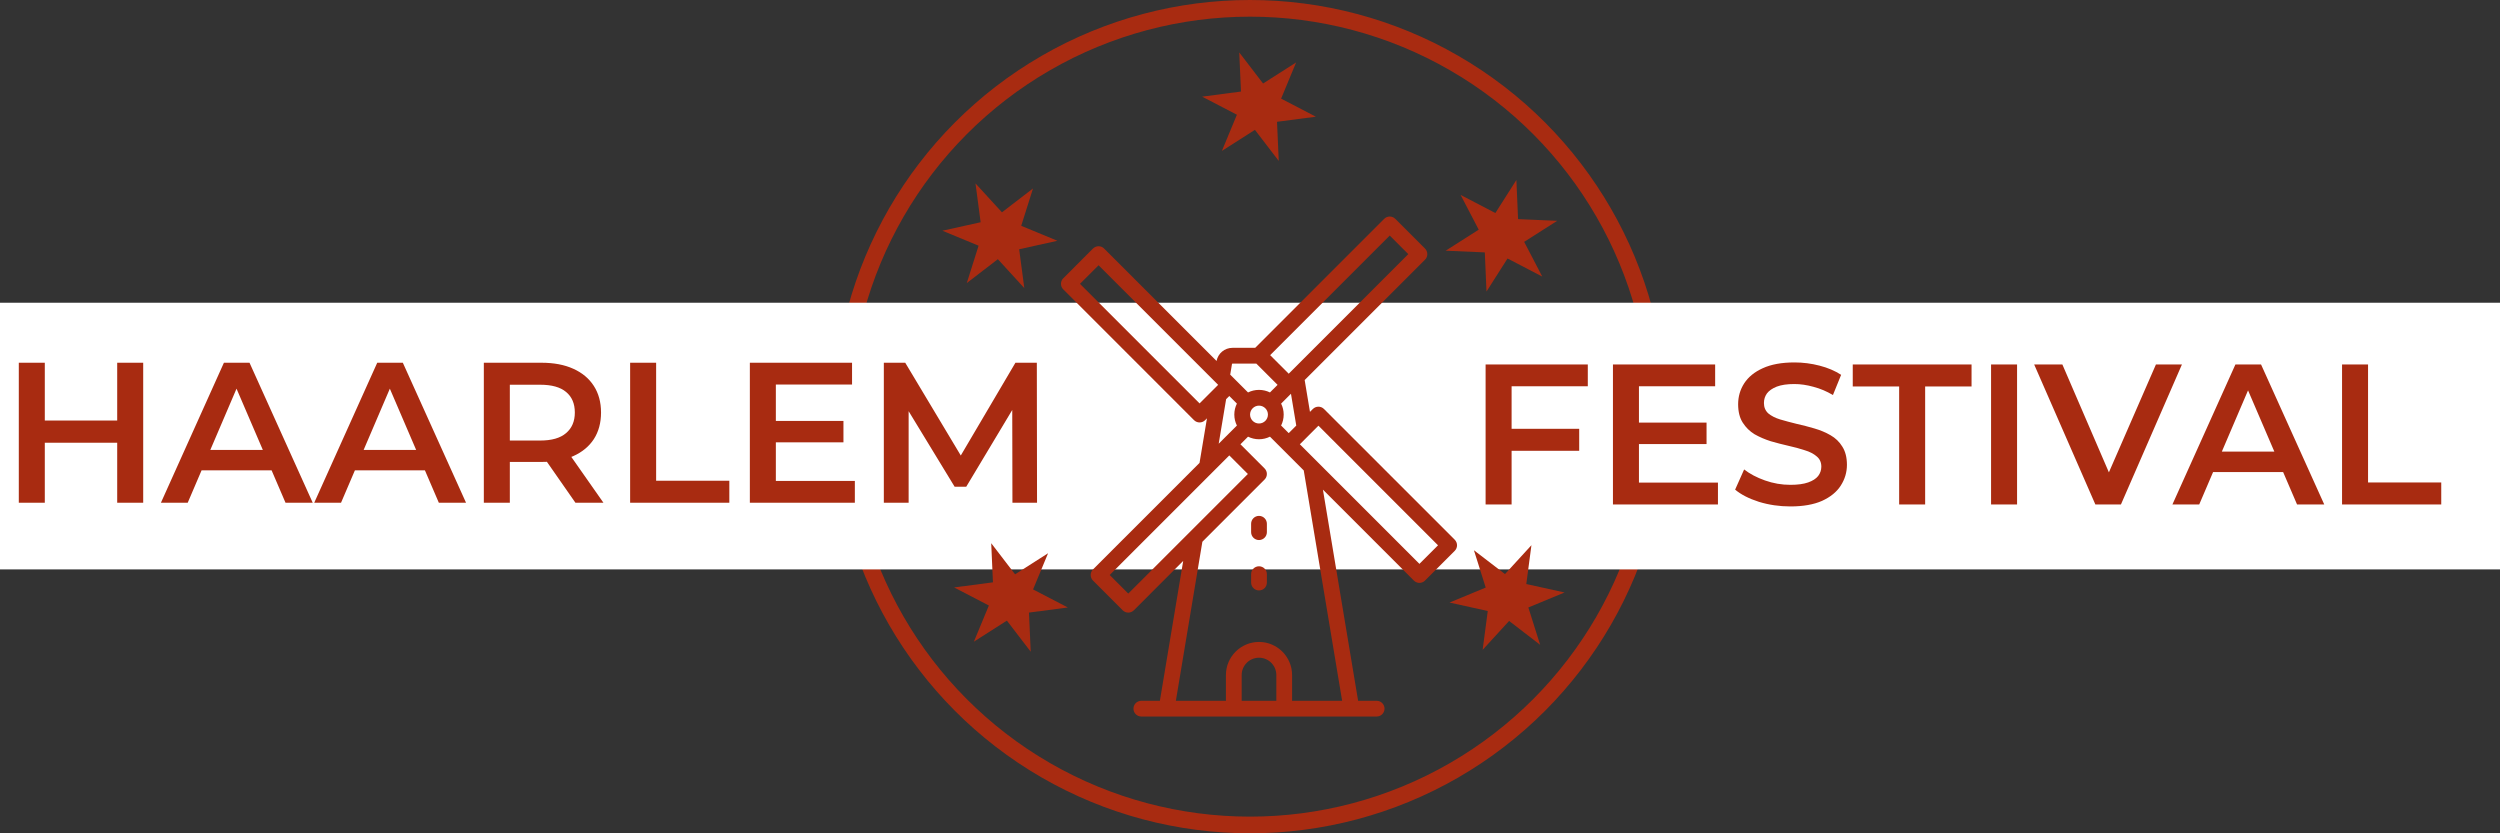 <svg width="150" height="50" viewBox="0 0 150 50" fill="none" xmlns="http://www.w3.org/2000/svg">
<rect x="0" y="0" width="150" height="50" fill="#333333" stroke="none"/>
<circle cx="74.999" cy="24.999" r="24.499" stroke="#A82B11"/>
<rect y="18.164" width="150" height="16" fill="#FFFFFF"/>
<g clip-path="url(#clip0_12564_18159)">
<path d="M87.284 32.383L79.44 24.54C79.255 24.355 78.956 24.355 78.771 24.54L78.598 24.713L78.28 22.803L85.501 15.582C85.685 15.397 85.685 15.098 85.501 14.913L83.718 13.131C83.629 13.042 83.509 12.992 83.384 12.992C83.258 12.992 83.138 13.042 83.05 13.131L75.311 20.87H73.95C73.481 20.87 73.083 21.2 72.993 21.658L66.248 14.913C66.087 14.752 65.837 14.732 65.654 14.853C65.627 14.87 65.603 14.89 65.579 14.913L63.797 16.696C63.708 16.785 63.658 16.905 63.658 17.03C63.658 17.156 63.708 17.276 63.797 17.364L71.641 25.208C71.733 25.3 71.854 25.347 71.975 25.347C72.096 25.347 72.217 25.301 72.309 25.208L72.418 25.099L71.972 27.773L65.579 34.166C65.395 34.351 65.395 34.65 65.579 34.834L67.362 36.617C67.451 36.706 67.571 36.756 67.696 36.756C67.822 36.756 67.942 36.706 68.031 36.617L70.992 33.656L69.593 42.047H68.481C68.22 42.047 68.008 42.258 68.008 42.52C68.008 42.781 68.22 42.992 68.481 42.992H82.599C82.86 42.992 83.072 42.781 83.072 42.52C83.072 42.258 82.86 42.047 82.599 42.047H81.487L79.375 29.378L84.832 34.834C84.913 34.915 85.016 34.961 85.121 34.971C85.136 34.972 85.151 34.973 85.166 34.973C85.287 34.973 85.408 34.927 85.501 34.834L87.283 33.052C87.372 32.963 87.422 32.843 87.422 32.718C87.422 32.592 87.372 32.472 87.284 32.383ZM83.384 14.133L84.498 15.248L77.323 22.423L76.209 21.309L83.384 14.133ZM76.867 24.216L77.458 23.625L77.776 25.535L77.323 25.988L76.866 25.532C76.965 25.334 77.021 25.11 77.021 24.874C77.021 24.638 76.965 24.414 76.867 24.216ZM73.919 21.841C73.922 21.826 73.935 21.815 73.95 21.815H75.378L76.654 23.091L76.198 23.547C76 23.449 75.776 23.393 75.54 23.393C75.304 23.393 75.08 23.449 74.882 23.547L73.813 22.479L73.919 21.841ZM76.076 24.874C76.076 25.169 75.835 25.41 75.54 25.41C75.245 25.41 75.004 25.169 75.004 24.874C75.004 24.579 75.245 24.338 75.54 24.338C75.835 24.338 76.076 24.579 76.076 24.874ZM73.568 23.949L73.757 23.76L74.214 24.216C74.115 24.414 74.059 24.638 74.059 24.874C74.059 25.11 74.115 25.334 74.214 25.532L73.122 26.623L73.568 23.949ZM71.975 24.205L64.799 17.03L65.914 15.916L73.089 23.091L71.975 24.205ZM67.696 35.615L66.582 34.5L73.757 27.325L74.872 28.439L67.696 35.615ZM76.58 42.047H74.5V40.503C74.5 39.929 74.967 39.463 75.54 39.463C76.114 39.463 76.58 39.929 76.58 40.503L76.58 42.047ZM80.528 42.047H77.525V40.503C77.525 39.408 76.635 38.517 75.54 38.517C74.445 38.517 73.555 39.408 73.555 40.503V42.047H70.552L72.142 32.506L75.874 28.773C76.059 28.589 76.059 28.29 75.874 28.105L74.426 26.657L74.882 26.2C75.081 26.299 75.304 26.355 75.54 26.355C75.776 26.355 76 26.299 76.198 26.2L78.225 28.227L80.528 42.047ZM85.166 33.832L77.991 26.657L79.106 25.542L86.281 32.718L85.166 33.832Z" fill="#A82B11"/>
<path d="M75.54 30.953C75.279 30.953 75.067 31.165 75.067 31.426V31.93C75.067 32.191 75.279 32.403 75.54 32.403C75.801 32.403 76.013 32.191 76.013 31.93V31.426C76.013 31.165 75.801 30.953 75.54 30.953Z" fill="#A82B11"/>
<path d="M75.54 33.977C75.279 33.977 75.067 34.188 75.067 34.449V34.953C75.067 35.215 75.279 35.426 75.54 35.426C75.801 35.426 76.013 35.215 76.013 34.953V34.449C76.013 34.188 75.801 33.977 75.54 33.977Z" fill="#A82B11"/>
</g>
<path d="M90.983 10.8L91.084 13.148L93.433 13.249L91.45 14.511L92.536 16.595L90.452 15.509L89.19 17.492L89.089 15.144L86.74 15.042L88.723 13.78L87.637 11.696L89.722 12.782L90.983 10.8Z" fill="#A82B11"/>
<path d="M74.355 3.146L75.785 5.011L77.767 3.747L76.867 5.918L78.952 7.002L76.621 7.308L76.725 9.656L75.295 7.791L73.314 9.055L74.214 6.884L72.129 5.799L74.459 5.493L74.355 3.146Z" fill="#A82B11"/>
<path d="M88.435 33.014L90.299 34.445L91.886 32.712L91.578 35.042L93.873 35.549L91.701 36.448L92.409 38.689L90.546 37.257L88.958 38.991L89.266 36.661L86.971 36.153L89.143 35.254L88.435 33.014Z" fill="#A82B11"/>
<path d="M62.885 33.194L61.984 35.365L64.07 36.449L61.739 36.755L61.843 39.103L60.413 37.237L58.432 38.501L59.332 36.331L57.247 35.246L59.577 34.94L59.473 32.592L60.904 34.458L62.885 33.194Z" fill="#A82B11"/>
<path d="M58.53 11.006L60.117 12.739L61.981 11.307L61.273 13.549L63.445 14.447L61.15 14.955L61.458 17.285L59.871 15.551L58.007 16.983L58.715 14.742L56.543 13.843L58.838 13.335L58.53 11.006Z" fill="#A82B11"/>
<path d="M7.032 21.764H8.592V30.164H7.032V21.764ZM2.688 30.164H1.128V21.764H2.688V30.164ZM7.152 26.564H2.556V25.232H7.152V26.564ZM9.655 30.164L13.435 21.764H14.971L18.763 30.164H17.131L13.879 22.592H14.503L11.263 30.164H9.655ZM11.395 28.22L11.815 26.996H16.351L16.771 28.22H11.395ZM18.854 30.164L22.634 21.764H24.17L27.962 30.164H26.33L23.078 22.592H23.702L20.462 30.164H18.854ZM20.594 28.22L21.014 26.996H25.55L25.97 28.22H20.594ZM29.03 30.164V21.764H32.486C33.23 21.764 33.866 21.884 34.394 22.124C34.93 22.364 35.342 22.708 35.63 23.156C35.918 23.604 36.062 24.136 36.062 24.752C36.062 25.368 35.918 25.9 35.63 26.348C35.342 26.788 34.93 27.128 34.394 27.368C33.866 27.6 33.23 27.716 32.486 27.716H29.894L30.59 27.008V30.164H29.03ZM34.526 30.164L32.402 27.116H34.07L36.206 30.164H34.526ZM30.59 27.176L29.894 26.432H32.414C33.102 26.432 33.618 26.284 33.962 25.988C34.314 25.692 34.49 25.28 34.49 24.752C34.49 24.216 34.314 23.804 33.962 23.516C33.618 23.228 33.102 23.084 32.414 23.084H29.894L30.59 22.316V27.176ZM37.808 30.164V21.764H39.368V28.844H43.76V30.164H37.808ZM46.431 25.256H50.607V26.54H46.431V25.256ZM46.551 28.856H51.291V30.164H44.991V21.764H51.123V23.072H46.551V28.856ZM53.03 30.164V21.764H54.314L57.986 27.896H57.314L60.926 21.764H62.21L62.222 30.164H60.746L60.734 24.08H61.046L57.974 29.204H57.278L54.158 24.08H54.518V30.164H53.03Z" fill="#A82B11"/>
<path d="M90.564 25.73H94.752V27.05H90.564V25.73ZM90.696 30.266H89.136V21.866H95.268V23.174H90.696V30.266ZM98.217 25.358H102.393V26.642H98.217V25.358ZM98.337 28.958H103.077V30.266H96.777V21.866H102.909V23.174H98.337V28.958ZM107.42 30.386C106.764 30.386 106.136 30.294 105.536 30.11C104.936 29.918 104.46 29.674 104.108 29.378L104.648 28.166C104.984 28.43 105.4 28.65 105.896 28.826C106.392 29.002 106.9 29.09 107.42 29.09C107.86 29.09 108.216 29.042 108.488 28.946C108.76 28.85 108.96 28.722 109.088 28.562C109.216 28.394 109.28 28.206 109.28 27.998C109.28 27.742 109.188 27.538 109.004 27.386C108.82 27.226 108.58 27.102 108.284 27.014C107.996 26.918 107.672 26.83 107.312 26.75C106.96 26.67 106.604 26.578 106.244 26.474C105.892 26.362 105.568 26.222 105.272 26.054C104.984 25.878 104.748 25.646 104.564 25.358C104.38 25.07 104.288 24.702 104.288 24.254C104.288 23.798 104.408 23.382 104.648 23.006C104.896 22.622 105.268 22.318 105.764 22.094C106.268 21.862 106.904 21.746 107.672 21.746C108.176 21.746 108.676 21.81 109.172 21.938C109.668 22.066 110.1 22.25 110.468 22.49L109.976 23.702C109.6 23.478 109.212 23.314 108.812 23.21C108.412 23.098 108.028 23.042 107.66 23.042C107.228 23.042 106.876 23.094 106.604 23.198C106.34 23.302 106.144 23.438 106.016 23.606C105.896 23.774 105.836 23.966 105.836 24.182C105.836 24.438 105.924 24.646 106.1 24.806C106.284 24.958 106.52 25.078 106.808 25.166C107.104 25.254 107.432 25.342 107.792 25.43C108.152 25.51 108.508 25.602 108.86 25.706C109.22 25.81 109.544 25.946 109.832 26.114C110.128 26.282 110.364 26.51 110.54 26.798C110.724 27.086 110.816 27.45 110.816 27.89C110.816 28.338 110.692 28.754 110.444 29.138C110.204 29.514 109.832 29.818 109.328 30.05C108.824 30.274 108.188 30.386 107.42 30.386ZM113.949 30.266V23.186H111.165V21.866H118.293V23.186H115.509V30.266H113.949ZM119.464 30.266V21.866H121.024V30.266H119.464ZM125.721 30.266L122.049 21.866H123.741L127.017 29.462H126.045L129.357 21.866H130.917L127.257 30.266H125.721ZM130.346 30.266L134.126 21.866H135.662L139.454 30.266H137.822L134.57 22.694H135.194L131.954 30.266H130.346ZM132.086 28.322L132.506 27.098H137.042L137.462 28.322H132.086ZM140.523 30.266V21.866H142.083V28.946H146.475V30.266H140.523Z" fill="#A82B11"/>
<defs>
<clipPath id="clip0_12564_18159">
<rect width="30" height="30" fill="white" transform="translate(60.54 12.992)"/>
</clipPath>
</defs>
</svg>
